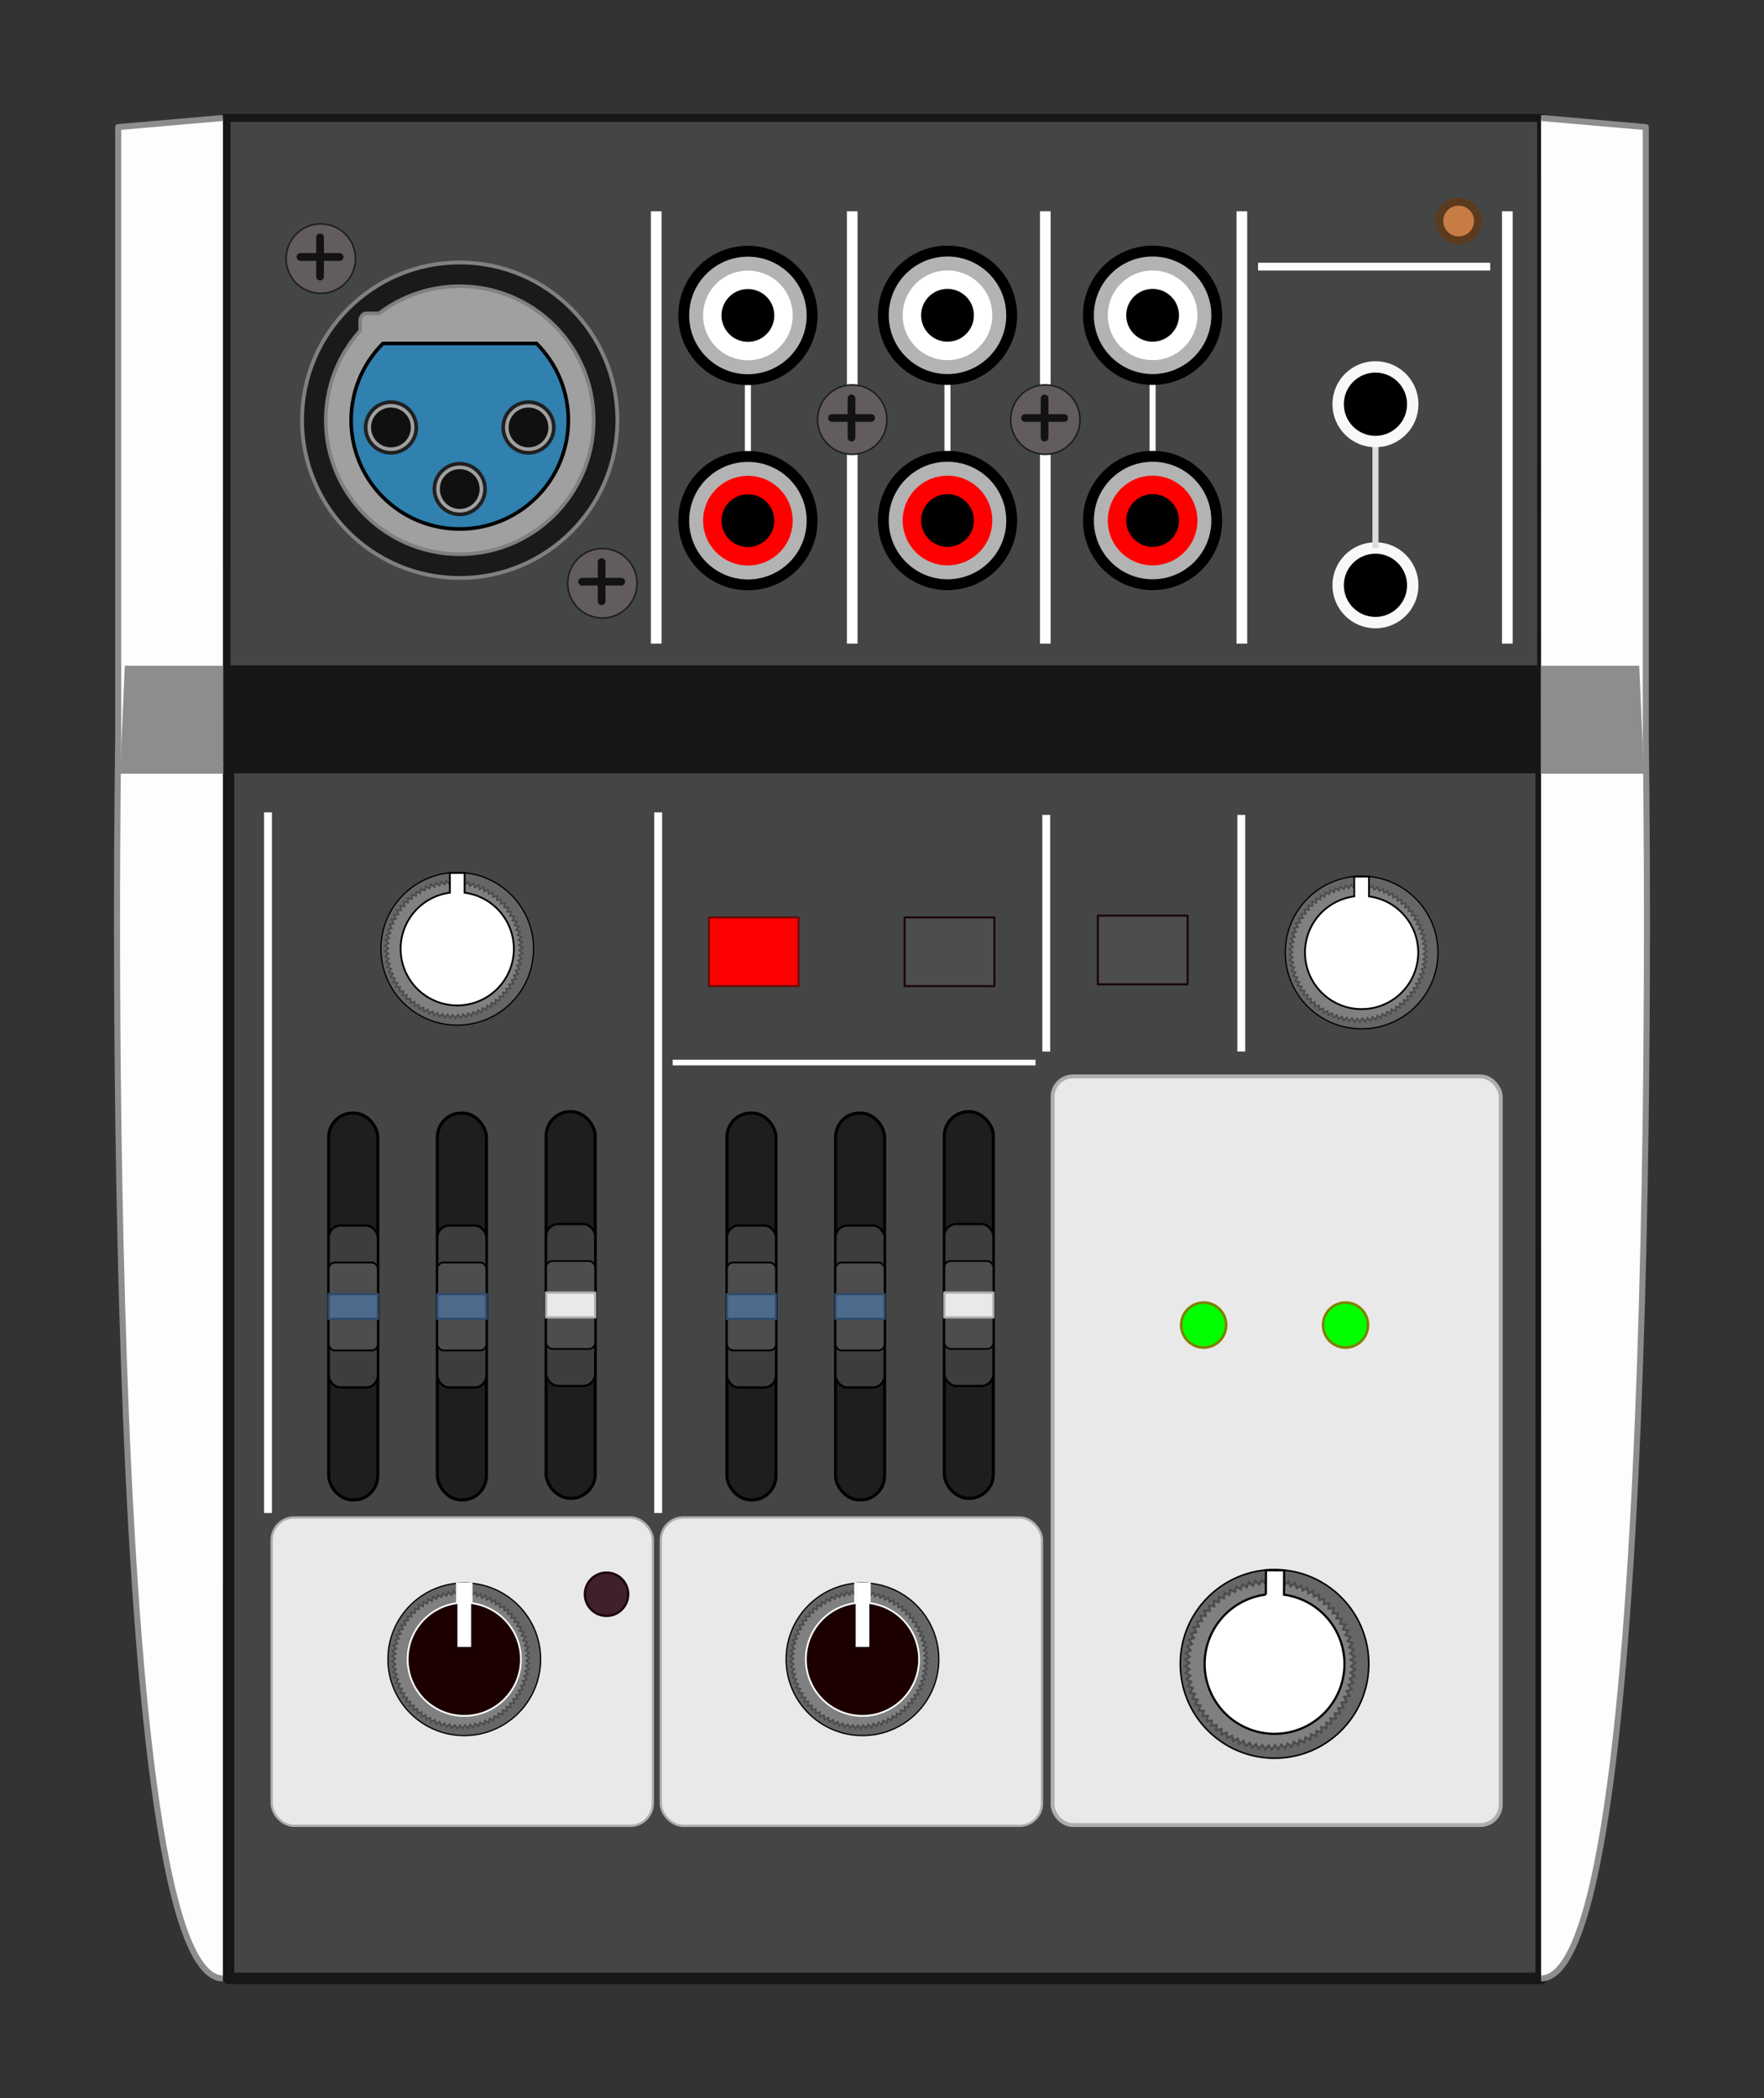 <?xml version="1.0" encoding="UTF-8" standalone="no"?>
<!-- Created with Inkscape (http://www.inkscape.org/) -->

<svg
   width="77.361mm"
   height="91.975mm"
   viewBox="0 0 77.361 91.975"
   version="1.1"
   id="svg5"
   xml:space="preserve"
   inkscape:version="1.1.2 (b8e25be8, 2022-02-05)"
   sodipodi:docname="behringer 302usb draft.svg"
   xmlns:inkscape="http://www.inkscape.org/namespaces/inkscape"
   xmlns:sodipodi="http://sodipodi.sourceforge.net/DTD/sodipodi-0.dtd"
   xmlns:xlink="http://www.w3.org/1999/xlink"
   xmlns="http://www.w3.org/2000/svg"
   xmlns:svg="http://www.w3.org/2000/svg"><rect x="0" y="0" width="77.361" height="91.975" fill="#333333" stroke="none"/><sodipodi:namedview
     id="namedview7"
     pagecolor="#ffffff"
     bordercolor="#000000"
     borderopacity="0.25"
     inkscape:showpageshadow="2"
     inkscape:pageopacity="0.0"
     inkscape:pagecheckerboard="0"
     inkscape:deskcolor="#d1d1d1"
     inkscape:document-units="mm"
     showgrid="false"
     inkscape:zoom="1.4988989"
     inkscape:cx="169.78401"
     inkscape:cy="151.23653"
     inkscape:window-width="1280"
     inkscape:window-height="934"
     inkscape:window-x="0"
     inkscape:window-y="23"
     inkscape:window-maximized="0"
     inkscape:current-layer="layer1"
     inkscape:pageshadow="2"
     inkscape:snap-object-midpoints="true"
     inkscape:snap-midpoints="true"
     inkscape:snap-smooth-nodes="true"
     inkscape:snap-intersection-paths="true"
     inkscape:object-paths="true"
     inkscape:object-nodes="true"
     inkscape:snap-nodes="true"
     inkscape:snap-others="true"
     inkscape:snap-center="true"
     inkscape:snap-bbox="true"
     inkscape:snap-global="true"
     inkscape:snap-bbox-midpoints="false"
     inkscape:bbox-paths="false"
     inkscape:bbox-nodes="false"
     inkscape:snap-bbox-edge-midpoints="false"
     objecttolerance="13.5"
     fit-margin-top="5"
     fit-margin-left="5"
     fit-margin-right="5"
     fit-margin-bottom="5"
     lock-margins="true"
     inkscape:rotation="1" /><defs
     id="defs2"><linearGradient
       inkscape:collect="always"
       id="linearGradient10431"><stop
         style="stop-color:#444645;stop-opacity:1;"
         offset="0"
         id="stop10427" /><stop
         style="stop-color:#444645;stop-opacity:0;"
         offset="1"
         id="stop10429" /></linearGradient><pattern
       inkscape:collect="always"
       xlink:href="#Checkerboard"
       id="pattern10379"
       patternTransform="matrix(37.795,0,0,37.795,-165.707,-616.748)" /><pattern
       inkscape:collect="always"
       patternUnits="userSpaceOnUse"
       width="2"
       height="2"
       patternTransform="translate(0,0) scale(10,10)"
       id="Checkerboard"
       inkscape:stockid="Checkerboard"
       inkscape:isstock="true"><rect
         style="fill:black;stroke:none"
         x="0"
         y="0"
         width="1"
         height="1"
         id="rect9298" /><rect
         style="fill:black;stroke:none"
         x="1"
         y="1"
         width="1"
         height="1"
         id="rect9300" /></pattern><linearGradient
       id="linearGradient10271"
       inkscape:swatch="gradient"><stop
         style="stop-color:#444645;stop-opacity:1;"
         offset="0"
         id="stop10267" /><stop
         style="stop-color:#444645;stop-opacity:0;"
         offset="1"
         id="stop10269" /></linearGradient><linearGradient
       id="linearGradient10221"
       inkscape:swatch="gradient"><stop
         style="stop-color:#171717;stop-opacity:1;"
         offset="0"
         id="stop10217" /><stop
         style="stop-color:#171717;stop-opacity:0;"
         offset="1"
         id="stop10219" /></linearGradient><marker
       id="ExperimentalArrow"
       refX="5"
       refY="3"
       orient="auto-start-reverse"
       inkscape:stockid="ExperimentalArrow"
       inkscape:isstock="true"><path
         style="fill:context-stroke"
         d="M 10,3 0,6 V 0 Z"
         id="path4416" /></marker><rect
       x="422.524"
       y="415.731"
       width="80.837"
       height="52.75"
       id="rect94390" /><marker
       style="overflow:visible"
       id="Arrow1Mend"
       refX="0"
       refY="0"
       orient="auto"
       inkscape:stockid="Arrow1Mend"
       inkscape:isstock="true"><path
         transform="matrix(-0.4,0,0,-0.4,-4,0)"
         style="fill:context-stroke;fill-rule:evenodd;stroke:context-stroke;stroke-width:1pt"
         d="M 0,0 5,-5 -12.5,0 5,5 Z"
         id="path4172" /></marker><linearGradient
       id="linearGradient4015"
       inkscape:swatch="gradient"><stop
         style="stop-color:#000000;stop-opacity:1;"
         offset="0"
         id="stop4011" /><stop
         style="stop-color:#000000;stop-opacity:0;"
         offset="1"
         id="stop4013" /></linearGradient><marker
       style="overflow:visible"
       id="Arrow1Mend-3"
       refX="0"
       refY="0"
       orient="auto"
       inkscape:stockid="Arrow1Mend"
       inkscape:isstock="true"><path
         transform="matrix(-0.4,0,0,-0.4,-4,0)"
         style="fill:context-stroke;fill-rule:evenodd;stroke:context-stroke;stroke-width:1pt"
         d="M 0,0 5,-5 -12.5,0 5,5 Z"
         id="path4172-0" /></marker><rect
       x="116.95"
       y="468.75"
       width="233.858"
       height="70.184"
       id="rect11906-7" /><marker
       style="overflow:visible"
       id="Arrow1Mend-2"
       refX="0"
       refY="0"
       orient="auto"
       inkscape:stockid="Arrow1Mend"
       inkscape:isstock="true"><path
         transform="matrix(-0.4,0,0,-0.4,-4,0)"
         style="fill:context-stroke;fill-rule:evenodd;stroke:context-stroke;stroke-width:1pt"
         d="M 0,0 5,-5 -12.5,0 5,5 Z"
         id="path4172-9" /></marker><rect
       x="116.95"
       y="468.75"
       width="235.816"
       height="65.291"
       id="rect11906-4" /><marker
       style="overflow:visible"
       id="Arrow1Mend-1"
       refX="0"
       refY="0"
       orient="auto"
       inkscape:stockid="Arrow1Mend"
       inkscape:isstock="true"><path
         transform="matrix(-0.4,0,0,-0.4,-4,0)"
         style="fill:context-stroke;fill-rule:evenodd;stroke:context-stroke;stroke-width:1pt"
         d="M 0,0 5,-5 -12.5,0 5,5 Z"
         id="path4172-5" /></marker><rect
       x="116.95"
       y="468.75"
       width="238.751"
       height="55.505"
       id="rect11906-3" /><marker
       style="overflow:visible"
       id="Arrow1Mend-0"
       refX="0"
       refY="0"
       orient="auto"
       inkscape:stockid="Arrow1Mend"
       inkscape:isstock="true"><path
         transform="matrix(-0.4,0,0,-0.4,-4,0)"
         style="fill:context-stroke;fill-rule:evenodd;stroke:context-stroke;stroke-width:1pt"
         d="M 0,0 5,-5 -12.5,0 5,5 Z"
         id="path4172-4" /></marker><rect
       x="116.95"
       y="468.75"
       width="233.858"
       height="70.184"
       id="rect11906-7-8" /><rect
       x="116.95"
       y="468.75"
       width="238.751"
       height="55.505"
       id="rect11906-3-6" /><marker
       style="overflow:visible"
       id="Arrow1Mend-0-9"
       refX="0"
       refY="0"
       orient="auto"
       inkscape:stockid="Arrow1Mend"
       inkscape:isstock="true"><path
         transform="matrix(-0.4,0,0,-0.4,-4,0)"
         style="fill:context-stroke;fill-rule:evenodd;stroke:context-stroke;stroke-width:1pt"
         d="M 0,0 5,-5 -12.5,0 5,5 Z"
         id="path4172-4-0" /></marker><rect
       x="116.95"
       y="468.75"
       width="238.751"
       height="55.505"
       id="rect11906-3-6-5" /><rect
       x="422.524"
       y="415.731"
       width="114.122"
       height="51.58"
       id="rect94390-3" /><marker
       style="overflow:visible"
       id="Arrow1Mend-1-9"
       refX="0"
       refY="0"
       orient="auto"
       inkscape:stockid="Arrow1Mend"
       inkscape:isstock="true"><path
         transform="matrix(-0.4,0,0,-0.4,-4,0)"
         style="fill:context-stroke;fill-rule:evenodd;stroke:context-stroke;stroke-width:1pt"
         d="M 0,0 5,-5 -12.5,0 5,5 Z"
         id="path4172-5-3" /></marker><rect
       x="116.95"
       y="468.75"
       width="139.702"
       height="49.592"
       id="rect11906-3-2" /><marker
       style="overflow:visible"
       id="Arrow1Mend-1-9-2"
       refX="0"
       refY="0"
       orient="auto"
       inkscape:stockid="Arrow1Mend"
       inkscape:isstock="true"><path
         transform="matrix(-0.4,0,0,-0.4,-4,0)"
         style="fill:context-stroke;fill-rule:evenodd;stroke:context-stroke;stroke-width:1pt"
         d="M 0,0 5,-5 -12.5,0 5,5 Z"
         id="path4172-5-3-1" /></marker><rect
       x="116.95"
       y="468.75"
       width="139.702"
       height="49.592"
       id="rect11906-3-2-7" /><marker
       style="overflow:visible"
       id="Arrow1Mend-1-9-7"
       refX="0"
       refY="0"
       orient="auto"
       inkscape:stockid="Arrow1Mend"
       inkscape:isstock="true"><path
         transform="matrix(-0.4,0,0,-0.4,-4,0)"
         style="fill:context-stroke;fill-rule:evenodd;stroke:context-stroke;stroke-width:1pt"
         d="M 0,0 5,-5 -12.5,0 5,5 Z"
         id="path4172-5-3-6" /></marker><rect
       x="116.95"
       y="468.75"
       width="122.728"
       height="50.749"
       id="rect11906-3-2-5" /><rect
       x="116.95"
       y="468.75"
       width="159.377"
       height="49.592"
       id="rect11906-3-2-5-0" /><marker
       style="overflow:visible"
       id="Arrow1Mend-1-9-7-8"
       refX="0"
       refY="0"
       orient="auto"
       inkscape:stockid="Arrow1Mend"
       inkscape:isstock="true"><path
         transform="matrix(-0.4,0,0,-0.4,-4,0)"
         style="fill:context-stroke;fill-rule:evenodd;stroke:context-stroke;stroke-width:1pt"
         d="M 0,0 5,-5 -12.5,0 5,5 Z"
         id="path4172-5-3-6-2" /></marker><pattern
       patternUnits="userSpaceOnUse"
       width="219.581"
       height="14.047"
       patternTransform="translate(204.249,295.102)"
       id="pattern10376"><rect
         style="fill:url(#pattern10379);fill-opacity:1;stroke:#171717;stroke-width:1.177;stroke-linejoin:round;stroke-miterlimit:4;stroke-dasharray:none;stroke-opacity:1;paint-order:markers fill stroke"
         id="rect8159"
         width="218.404"
         height="12.87"
         x="0.589"
         y="0.589" /></pattern><radialGradient
       inkscape:collect="always"
       xlink:href="#linearGradient10431"
       id="radialGradient10437"
       cx="314.039"
       cy="302.125"
       fx="314.039"
       fy="302.125"
       r="109.79"
       gradientTransform="matrix(1,0,0,0.064,0,282.798)"
       gradientUnits="userSpaceOnUse" /></defs><g
     inkscape:label="Layer 1"
     inkscape:groupmode="layer"
     id="layer1"
     transform="translate(-34.174,-133.676)"><rect
       style="fill:#444645;fill-opacity:1;stroke:#171717;stroke-width:0.341;stroke-linejoin:miter;stroke-miterlimit:4;stroke-dasharray:none;stroke-opacity:1;paint-order:markers fill stroke"
       id="rect3972"
       width="57.644"
       height="24.164"
       x="44.113"
       y="138.847"
       ry="0" /><rect
       style="fill:#444645;fill-opacity:1;stroke:#171717;stroke-width:0.505;stroke-linejoin:round;stroke-miterlimit:4;stroke-dasharray:none;stroke-opacity:1;paint-order:markers fill stroke"
       id="rect3972-9"
       width="57.567"
       height="53.076"
       x="44.195"
       y="167.323"
       ry="0" /><rect
       style="fill:#e9e9e9;fill-opacity:1;stroke:#aeaeae;stroke-width:0.1;stroke-linecap:butt;stroke-linejoin:round;stroke-miterlimit:4;stroke-dasharray:none;stroke-dashoffset:0;stroke-opacity:1;paint-order:markers fill stroke"
       id="rect167615"
       width="16.718"
       height="13.519"
       x="46.087"
       y="200.194"
       ry="0.988" /><rect
       style="fill:#e9e9e9;fill-opacity:1;stroke:#aeaeae;stroke-width:0.1;stroke-linecap:butt;stroke-linejoin:round;stroke-miterlimit:4;stroke-dasharray:none;stroke-dashoffset:0;stroke-opacity:1;paint-order:markers fill stroke"
       id="rect167615-5"
       width="16.718"
       height="13.519"
       x="63.153"
       y="200.194"
       ry="0.988" /><rect
       style="fill:#e9e9e9;fill-opacity:1;stroke:#aeaeae;stroke-width:0.17;stroke-linecap:butt;stroke-linejoin:round;stroke-miterlimit:4;stroke-dasharray:none;stroke-dashoffset:0;stroke-opacity:1;paint-order:markers fill stroke"
       id="rect167615-5-6"
       width="19.655"
       height="32.818"
       x="80.335"
       y="180.86"
       ry="0.897" /><g
       id="g705"
       transform="matrix(0.2,0,0,0.2,38.136,141.522)"><circle
         id="path13294"
         style="fill:#1a1a1a;fill-opacity:1;stroke:#808080;stroke-width:0.843;stroke-linecap:round;stroke-linejoin:round;stroke-miterlimit:4;stroke-dasharray:none;stroke-opacity:1"
         cx="81"
         cy="52.875"
         r="34.578" /><path
         id="path10360"
         d="m 81,23.506 c 16.212,0 29.369,13.157 29.369,29.369 0,16.212 -13.157,29.369 -29.369,29.369 -16.212,0 -29.369,-13.157 -29.369,-29.369 0,-7.543 2.862,-14.418 7.541,-19.621 V 31.072 c 0,-0.888 0.615,-1.612 1.364,-1.612 h 2.753 C 68.216,25.724 74.345,23.506 81,23.506 Z"
         style="fill:#a0a0a0;fill-opacity:1;stroke:#808080;stroke-width:0.794;stroke-linecap:round;stroke-linejoin:round;stroke-miterlimit:4;stroke-dasharray:none;stroke-opacity:1" /><path
         sodipodi:nodetypes="csscc"
         id="path4356"
         d="m 64.158,36.057 c -9.295,9.295 -9.295,24.39 0,33.685 9.295,9.295 24.39,9.295 33.685,0 9.295,-9.295 9.295,-24.39 0,-33.685 z"
         style="fill:#3080b0;fill-opacity:1;stroke:#000000;stroke-width:0.794;stroke-linecap:round;stroke-linejoin:round;stroke-miterlimit:4;stroke-dasharray:none;stroke-opacity:1" /><circle
         style="fill:#000000;fill-opacity:1;stroke:#202020;stroke-width:0.794;stroke-linecap:round;stroke-linejoin:round;stroke-miterlimit:4;stroke-dasharray:none;stroke-opacity:1"
         id="path4358"
         cx="65.919"
         cy="54.463"
         r="5.556" /><circle
         id="path6313"
         style="fill:#000000;fill-opacity:1;stroke:#202020;stroke-width:0.794;stroke-linecap:round;stroke-linejoin:round;stroke-miterlimit:4;stroke-dasharray:none;stroke-opacity:1"
         cx="96.081"
         cy="54.463"
         r="5.556" /><circle
         id="path6315"
         style="fill:#000000;fill-opacity:1;stroke:#202020;stroke-width:0.794;stroke-linecap:round;stroke-linejoin:round;stroke-miterlimit:4;stroke-dasharray:none;stroke-opacity:1"
         cx="81"
         cy="67.956"
         r="5.556" /><circle
         style="fill:#101010;fill-opacity:1;stroke:#a0a0a0;stroke-width:0.794;stroke-linecap:round;stroke-linejoin:round;stroke-miterlimit:4;stroke-dasharray:none;stroke-opacity:1"
         id="path29807"
         cx="65.919"
         cy="54.463"
         r="4.762" /><circle
         id="path34656"
         style="fill:#101010;fill-opacity:1;stroke:#a0a0a0;stroke-width:0.794;stroke-linecap:round;stroke-linejoin:round;stroke-miterlimit:4;stroke-dasharray:none;stroke-opacity:1"
         cx="96.081"
         cy="54.463"
         r="4.762" /><circle
         style="fill:#101010;fill-opacity:1;stroke:#a0a0a0;stroke-width:0.794;stroke-linecap:round;stroke-linejoin:round;stroke-miterlimit:4;stroke-dasharray:none;stroke-opacity:1"
         id="path34658"
         cx="81"
         cy="67.956"
         r="4.762" /></g><path
       style="fill:none;stroke:#ffffff;stroke-width:0.265px;stroke-linecap:butt;stroke-linejoin:miter;stroke-opacity:1"
       d="m 75.726,150.312 v 3.366"
       id="path26104" /><g
       id="g7259-9-02"
       transform="translate(-50.971,15.385)"><g
         id="g1591-28-4-8"
         transform="translate(10.82,5.429)"><circle
           style="fill:#b3b3b3;stroke:#000000;stroke-width:0.477;stroke-miterlimit:4;stroke-dasharray:none;stroke-opacity:1"
           id="path3351-0-2-8-0-80-70-4"
           cx="115.878"
           cy="126.683"
           r="2.815" /><circle
           style="fill:#000000;stroke:#ffffff;stroke-width:0.809;stroke-miterlimit:4;stroke-dasharray:none;stroke-opacity:1"
           id="path3351-0-2-8-0-8-7-11-4"
           cx="115.878"
           cy="126.683"
           r="1.562" /></g><g
         id="g1595-7-5-8"
         transform="translate(11.235,6.884)"><circle
           style="fill:#b3b3b3;stroke:#000000;stroke-width:0.477;stroke-miterlimit:4;stroke-dasharray:none;stroke-opacity:1"
           id="path3351-0-2-8-0-7-96-2-0"
           cx="115.463"
           cy="134.224"
           r="2.815" /><circle
           style="fill:#000000;stroke:#ff0000;stroke-width:0.809;stroke-miterlimit:4;stroke-dasharray:none;stroke-opacity:1"
           id="path3351-0-2-8-0-8-6-01-2-1"
           cx="115.463"
           cy="134.224"
           r="1.562" /></g></g><path
       style="fill:none;stroke:#ffffff;stroke-width:0.265px;stroke-linecap:butt;stroke-linejoin:miter;stroke-opacity:1"
       d="m 66.973,150.319 v 3.366"
       id="path25843" /><g
       id="g7259-9-02-8"
       transform="translate(-59.724,15.392)"><g
         id="g1591-28-4-8-8"
         transform="translate(10.82,5.429)"><circle
           style="fill:#b3b3b3;stroke:#000000;stroke-width:0.477;stroke-miterlimit:4;stroke-dasharray:none;stroke-opacity:1"
           id="path3351-0-2-8-0-80-70-4-7"
           cx="115.878"
           cy="126.683"
           r="2.815" /><circle
           style="fill:#000000;stroke:#ffffff;stroke-width:0.809;stroke-miterlimit:4;stroke-dasharray:none;stroke-opacity:1"
           id="path3351-0-2-8-0-8-7-11-4-9"
           cx="115.878"
           cy="126.683"
           r="1.562" /></g><g
         id="g1595-7-5-8-4"
         transform="translate(11.235,6.884)"><circle
           style="fill:#b3b3b3;stroke:#000000;stroke-width:0.477;stroke-miterlimit:4;stroke-dasharray:none;stroke-opacity:1"
           id="path3351-0-2-8-0-7-96-2-0-1"
           cx="115.463"
           cy="134.224"
           r="2.815" /><circle
           style="fill:#000000;stroke:#ff0000;stroke-width:0.809;stroke-miterlimit:4;stroke-dasharray:none;stroke-opacity:1"
           id="path3351-0-2-8-0-8-6-01-2-1-7"
           cx="115.463"
           cy="134.224"
           r="1.562" /></g></g><path
       style="fill:none;stroke:#ffffff;stroke-width:0.265px;stroke-linecap:butt;stroke-linejoin:miter;stroke-opacity:1"
       d="m 84.722,150.312 v 3.366"
       id="path26104-6" /><g
       id="g7259-9-02-83"
       transform="translate(-41.976,15.385)"><g
         id="g1591-28-4-8-1"
         transform="translate(10.82,5.429)"><circle
           style="fill:#b3b3b3;stroke:#000000;stroke-width:0.477;stroke-miterlimit:4;stroke-dasharray:none;stroke-opacity:1"
           id="path3351-0-2-8-0-80-70-4-2"
           cx="115.878"
           cy="126.683"
           r="2.815" /><circle
           style="fill:#000000;stroke:#ffffff;stroke-width:0.809;stroke-miterlimit:4;stroke-dasharray:none;stroke-opacity:1"
           id="path3351-0-2-8-0-8-7-11-4-7"
           cx="115.878"
           cy="126.683"
           r="1.562" /></g><g
         id="g1595-7-5-8-8"
         transform="translate(11.235,6.884)"><circle
           style="fill:#b3b3b3;stroke:#000000;stroke-width:0.477;stroke-miterlimit:4;stroke-dasharray:none;stroke-opacity:1"
           id="path3351-0-2-8-0-7-96-2-0-8"
           cx="115.463"
           cy="134.224"
           r="2.815" /><circle
           style="fill:#000000;stroke:#ff0000;stroke-width:0.809;stroke-miterlimit:4;stroke-dasharray:none;stroke-opacity:1"
           id="path3351-0-2-8-0-8-6-01-2-1-6"
           cx="115.463"
           cy="134.224"
           r="1.562" /></g></g><g
       id="g6472-5-00-2"
       transform="matrix(0,1,-1,0,198.378,121.453)"><circle
         style="fill:#666666;stroke:#000000;stroke-width:0.056;stroke-miterlimit:4;stroke-dasharray:none;stroke-opacity:1"
         id="path3273-7-3-38-6"
         cx="53.814"
         cy="144.151"
         r="3.347" /><path
         sodipodi:type="star"
         style="fill:#808080;stroke:#4c4c4c;stroke-width:1.512;stroke-miterlimit:4;stroke-dasharray:none;stroke-opacity:1"
         id="path2144-5-3-3-9"
         inkscape:flatsided="false"
         sodipodi:sides="80"
         sodipodi:cx="55.900372"
         sodipodi:cy="351.21246"
         sodipodi:r1="59.202171"
         sodipodi:r2="56.242062"
         sodipodi:arg1="0.99602047"
         sodipodi:arg2="1.0352904"
         inkscape:rounded="0"
         inkscape:randomized="0"
         transform="matrix(0.051,0,0,0.051,50.988,126.393)"
         inkscape:transform-center-y="-1.1481221e-06"
         d="m 88.085,400.902 -3.486,-1.32 -0.512,3.692 -3.372,-1.59 -0.8,3.641 -3.237,-1.85 -1.083,3.567 -3.082,-2.098 -1.36,3.471 -2.907,-2.333 -1.628,3.354 -2.715,-2.554 -1.886,3.216 -2.507,-2.759 -2.132,3.058 -2.282,-2.947 -2.366,2.881 -2.044,-3.117 -2.584,2.687 -1.793,-3.268 -2.787,2.475 -1.531,-3.399 -2.973,2.249 -1.26,-3.508 -3.14,2.009 -0.981,-3.596 -3.288,1.756 -0.696,-3.662 -3.416,1.493 -0.406,-3.706 -3.522,1.22 -0.114,-3.726 -3.607,0.94 0.179,-3.724 -3.67,0.654 0.47,-3.698 -3.71,0.364 0.759,-3.65 -3.727,0.072 1.043,-3.579 -3.721,-0.22 1.32,-3.486 -3.692,-0.512 1.59,-3.372 -3.641,-0.8 1.85,-3.237 -3.567,-1.083 2.098,-3.082 -3.471,-1.36 2.333,-2.907 -3.354,-1.628 2.554,-2.715 -3.216,-1.886 2.759,-2.507 -3.058,-2.132 2.947,-2.282 -2.881,-2.366 3.117,-2.044 -2.687,-2.584 3.268,-1.793 -2.475,-2.787 3.399,-1.531 -2.249,-2.973 3.508,-1.26 -2.009,-3.14 3.596,-0.981 -1.756,-3.288 3.662,-0.696 -1.493,-3.416 3.706,-0.406 -1.22,-3.522 3.726,-0.114 -0.94,-3.607 3.724,0.179 -0.654,-3.67 3.698,0.47 -0.364,-3.71 3.65,0.759 -0.072,-3.727 3.579,1.043 0.22,-3.721 3.486,1.32 0.512,-3.692 3.372,1.59 0.8,-3.641 3.237,1.85 1.083,-3.567 3.082,2.098 1.36,-3.471 2.907,2.333 1.628,-3.354 2.715,2.554 1.886,-3.216 2.507,2.759 2.132,-3.058 2.282,2.947 2.366,-2.881 2.044,3.117 2.584,-2.687 1.793,3.268 2.787,-2.475 1.531,3.399 2.973,-2.249 1.26,3.508 3.14,-2.009 0.981,3.596 3.288,-1.756 0.696,3.662 3.416,-1.493 0.406,3.706 3.522,-1.22 0.114,3.726 3.607,-0.94 -0.179,3.724 3.67,-0.654 -0.47,3.698 3.71,-0.364 -0.759,3.65 3.727,-0.072 -1.043,3.579 3.721,0.22 -1.32,3.486 3.692,0.512 -1.59,3.372 3.641,0.8 -1.85,3.237 3.567,1.083 -2.098,3.082 3.471,1.36 -2.333,2.907 3.354,1.628 -2.554,2.715 3.216,1.886 -2.759,2.507 3.058,2.132 -2.947,2.282 2.881,2.366 -3.117,2.044 2.687,2.584 -3.268,1.793 2.475,2.787 -3.399,1.531 2.249,2.973 -3.508,1.26 2.009,3.14 -3.596,0.981 1.756,3.288 -3.662,0.696 1.493,3.416 -3.706,0.406 1.22,3.522 -3.726,0.114 0.94,3.607 -3.724,-0.179 0.654,3.67 -3.698,-0.47 0.364,3.71 -3.65,-0.759 0.072,3.727 -3.579,-1.043 z" /><path
         id="path2752-0-3-6-0"
         style="fill:#ffffff;fill-opacity:1;stroke:#000000;stroke-width:0.078;stroke-miterlimit:4;stroke-dasharray:none;stroke-opacity:1"
         d="m 53.814,141.668 a 2.483,2.483 0 0 0 -2.458,2.16 h -0.866 v 0.646 h 0.865 a 2.483,2.483 0 0 0 2.458,2.16 2.483,2.483 0 0 0 2.483,-2.483 2.483,2.483 0 0 0 -2.483,-2.483 z" /></g><g
       id="g6472-5-00-2-9"
       transform="matrix(0,1,-1,0,238.039,121.615)"><circle
         style="fill:#666666;stroke:#000000;stroke-width:0.056;stroke-miterlimit:4;stroke-dasharray:none;stroke-opacity:1"
         id="path3273-7-3-38-6-9"
         cx="53.814"
         cy="144.151"
         r="3.347" /><path
         sodipodi:type="star"
         style="fill:#808080;stroke:#4c4c4c;stroke-width:1.512;stroke-miterlimit:4;stroke-dasharray:none;stroke-opacity:1"
         id="path2144-5-3-3-9-9"
         inkscape:flatsided="false"
         sodipodi:sides="80"
         sodipodi:cx="55.900372"
         sodipodi:cy="351.21246"
         sodipodi:r1="59.202171"
         sodipodi:r2="56.242062"
         sodipodi:arg1="0.99602047"
         sodipodi:arg2="1.0352904"
         inkscape:rounded="0"
         inkscape:randomized="0"
         transform="matrix(0.051,0,0,0.051,50.988,126.393)"
         inkscape:transform-center-y="-1.1481221e-06"
         d="m 88.085,400.902 -3.486,-1.32 -0.512,3.692 -3.372,-1.59 -0.8,3.641 -3.237,-1.85 -1.083,3.567 -3.082,-2.098 -1.36,3.471 -2.907,-2.333 -1.628,3.354 -2.715,-2.554 -1.886,3.216 -2.507,-2.759 -2.132,3.058 -2.282,-2.947 -2.366,2.881 -2.044,-3.117 -2.584,2.687 -1.793,-3.268 -2.787,2.475 -1.531,-3.399 -2.973,2.249 -1.26,-3.508 -3.14,2.009 -0.981,-3.596 -3.288,1.756 -0.696,-3.662 -3.416,1.493 -0.406,-3.706 -3.522,1.22 -0.114,-3.726 -3.607,0.94 0.179,-3.724 -3.67,0.654 0.47,-3.698 -3.71,0.364 0.759,-3.65 -3.727,0.072 1.043,-3.579 -3.721,-0.22 1.32,-3.486 -3.692,-0.512 1.59,-3.372 -3.641,-0.8 1.85,-3.237 -3.567,-1.083 2.098,-3.082 -3.471,-1.36 2.333,-2.907 -3.354,-1.628 2.554,-2.715 -3.216,-1.886 2.759,-2.507 -3.058,-2.132 2.947,-2.282 -2.881,-2.366 3.117,-2.044 -2.687,-2.584 3.268,-1.793 -2.475,-2.787 3.399,-1.531 -2.249,-2.973 3.508,-1.26 -2.009,-3.14 3.596,-0.981 -1.756,-3.288 3.662,-0.696 -1.493,-3.416 3.706,-0.406 -1.22,-3.522 3.726,-0.114 -0.94,-3.607 3.724,0.179 -0.654,-3.67 3.698,0.47 -0.364,-3.71 3.65,0.759 -0.072,-3.727 3.579,1.043 0.22,-3.721 3.486,1.32 0.512,-3.692 3.372,1.59 0.8,-3.641 3.237,1.85 1.083,-3.567 3.082,2.098 1.36,-3.471 2.907,2.333 1.628,-3.354 2.715,2.554 1.886,-3.216 2.507,2.759 2.132,-3.058 2.282,2.947 2.366,-2.881 2.044,3.117 2.584,-2.687 1.793,3.268 2.787,-2.475 1.531,3.399 2.973,-2.249 1.26,3.508 3.14,-2.009 0.981,3.596 3.288,-1.756 0.696,3.662 3.416,-1.493 0.406,3.706 3.522,-1.22 0.114,3.726 3.607,-0.94 -0.179,3.724 3.67,-0.654 -0.47,3.698 3.71,-0.364 -0.759,3.65 3.727,-0.072 -1.043,3.579 3.721,0.22 -1.32,3.486 3.692,0.512 -1.59,3.372 3.641,0.8 -1.85,3.237 3.567,1.083 -2.098,3.082 3.471,1.36 -2.333,2.907 3.354,1.628 -2.554,2.715 3.216,1.886 -2.759,2.507 3.058,2.132 -2.947,2.282 2.881,2.366 -3.117,2.044 2.687,2.584 -3.268,1.793 2.475,2.787 -3.399,1.531 2.249,2.973 -3.508,1.26 2.009,3.14 -3.596,0.981 1.756,3.288 -3.662,0.696 1.493,3.416 -3.706,0.406 1.22,3.522 -3.726,0.114 0.94,3.607 -3.724,-0.179 0.654,3.67 -3.698,-0.47 0.364,3.71 -3.65,-0.759 0.072,3.727 -3.579,-1.043 z" /><path
         id="path2752-0-3-6-0-1"
         style="fill:#ffffff;fill-opacity:1;stroke:#000000;stroke-width:0.078;stroke-miterlimit:4;stroke-dasharray:none;stroke-opacity:1"
         d="m 53.814,141.668 a 2.483,2.483 0 0 0 -2.458,2.16 h -0.866 v 0.646 h 0.865 a 2.483,2.483 0 0 0 2.458,2.16 2.483,2.483 0 0 0 2.483,-2.483 2.483,2.483 0 0 0 -2.483,-2.483 z" /></g><g
       id="g6472-5-7-9"
       transform="matrix(-0.007,1.235,-1.235,-0.007,268.473,141.163)"><circle
         style="fill:#666666;stroke:#000000;stroke-width:0.056;stroke-miterlimit:4;stroke-dasharray:none;stroke-opacity:1"
         id="path3273-7-3-10-3"
         cx="53.814"
         cy="144.151"
         r="3.347" /><path
         sodipodi:type="star"
         style="fill:#808080;stroke:#4c4c4c;stroke-width:1.512;stroke-miterlimit:4;stroke-dasharray:none;stroke-opacity:1"
         id="path2144-5-3-6-9"
         inkscape:flatsided="false"
         sodipodi:sides="80"
         sodipodi:cx="55.900372"
         sodipodi:cy="351.21246"
         sodipodi:r1="59.202171"
         sodipodi:r2="56.242062"
         sodipodi:arg1="0.99602047"
         sodipodi:arg2="1.0352904"
         inkscape:rounded="0"
         inkscape:randomized="0"
         transform="matrix(0.051,0,0,0.051,50.988,126.393)"
         inkscape:transform-center-y="-1.1481221e-06"
         d="m 88.085,400.902 -3.486,-1.32 -0.512,3.692 -3.372,-1.59 -0.8,3.641 -3.237,-1.85 -1.083,3.567 -3.082,-2.098 -1.36,3.471 -2.907,-2.333 -1.628,3.354 -2.715,-2.554 -1.886,3.216 -2.507,-2.759 -2.132,3.058 -2.282,-2.947 -2.366,2.881 -2.044,-3.117 -2.584,2.687 -1.793,-3.268 -2.787,2.475 -1.531,-3.399 -2.973,2.249 -1.26,-3.508 -3.14,2.009 -0.981,-3.596 -3.288,1.756 -0.696,-3.662 -3.416,1.493 -0.406,-3.706 -3.522,1.22 -0.114,-3.726 -3.607,0.94 0.179,-3.724 -3.67,0.654 0.47,-3.698 -3.71,0.364 0.759,-3.65 -3.727,0.072 1.043,-3.579 -3.721,-0.22 1.32,-3.486 -3.692,-0.512 1.59,-3.372 -3.641,-0.8 1.85,-3.237 -3.567,-1.083 2.098,-3.082 -3.471,-1.36 2.333,-2.907 -3.354,-1.628 2.554,-2.715 -3.216,-1.886 2.759,-2.507 -3.058,-2.132 2.947,-2.282 -2.881,-2.366 3.117,-2.044 -2.687,-2.584 3.268,-1.793 -2.475,-2.787 3.399,-1.531 -2.249,-2.973 3.508,-1.26 -2.009,-3.14 3.596,-0.981 -1.756,-3.288 3.662,-0.696 -1.493,-3.416 3.706,-0.406 -1.22,-3.522 3.726,-0.114 -0.94,-3.607 3.724,0.179 -0.654,-3.67 3.698,0.47 -0.364,-3.71 3.65,0.759 -0.072,-3.727 3.579,1.043 0.22,-3.721 3.486,1.32 0.512,-3.692 3.372,1.59 0.8,-3.641 3.237,1.85 1.083,-3.567 3.082,2.098 1.36,-3.471 2.907,2.333 1.628,-3.354 2.715,2.554 1.886,-3.216 2.507,2.759 2.132,-3.058 2.282,2.947 2.366,-2.881 2.044,3.117 2.584,-2.687 1.793,3.268 2.787,-2.475 1.531,3.399 2.973,-2.249 1.26,3.508 3.14,-2.009 0.981,3.596 3.288,-1.756 0.696,3.662 3.416,-1.493 0.406,3.706 3.522,-1.22 0.114,3.726 3.607,-0.94 -0.179,3.724 3.67,-0.654 -0.47,3.698 3.71,-0.364 -0.759,3.65 3.727,-0.072 -1.043,3.579 3.721,0.22 -1.32,3.486 3.692,0.512 -1.59,3.372 3.641,0.8 -1.85,3.237 3.567,1.083 -2.098,3.082 3.471,1.36 -2.333,2.907 3.354,1.628 -2.554,2.715 3.216,1.886 -2.759,2.507 3.058,2.132 -2.947,2.282 2.881,2.366 -3.117,2.044 2.687,2.584 -3.268,1.793 2.475,2.787 -3.399,1.531 2.249,2.973 -3.508,1.26 2.009,3.14 -3.596,0.981 1.756,3.288 -3.662,0.696 1.493,3.416 -3.706,0.406 1.22,3.522 -3.726,0.114 0.94,3.607 -3.724,-0.179 0.654,3.67 -3.698,-0.47 0.364,3.71 -3.65,-0.759 0.072,3.727 -3.579,-1.043 z" /><path
         id="path2752-0-3-03-6"
         style="fill:#ffffff;fill-opacity:1;stroke:#000000;stroke-width:0.078;stroke-miterlimit:4;stroke-dasharray:none;stroke-opacity:1"
         d="m 53.814,141.668 a 2.483,2.483 0 0 0 -2.458,2.16 h -0.866 v 0.646 h 0.865 a 2.483,2.483 0 0 0 2.458,2.16 2.483,2.483 0 0 0 2.483,-2.483 2.483,2.483 0 0 0 -2.483,-2.483 z" /></g><g
       id="g156477"><ellipse
         style="fill:#666666;stroke:#000000;stroke-width:0.056;stroke-miterlimit:4;stroke-dasharray:none;stroke-opacity:1"
         id="path3273-7-3-38-6-4"
         cx="206.41"
         cy="-71.998"
         transform="rotate(90)"
         rx="3.347"
         ry="3.348" /><path
         sodipodi:type="star"
         style="fill:#808080;stroke:#4c4c4c;stroke-width:1.512;stroke-miterlimit:4;stroke-dasharray:none;stroke-opacity:1"
         id="path2144-5-3-3-9-4"
         inkscape:flatsided="false"
         sodipodi:sides="80"
         sodipodi:cx="55.900372"
         sodipodi:cy="351.21246"
         sodipodi:r1="59.202171"
         sodipodi:r2="56.242062"
         sodipodi:arg1="0.99602047"
         sodipodi:arg2="1.0352904"
         inkscape:rounded="0"
         inkscape:randomized="0"
         transform="matrix(0,0.051,-0.051,0,89.756,203.584)"
         inkscape:transform-center-y="-1.1481221e-06"
         d="m 88.085,400.902 -3.486,-1.32 -0.512,3.692 -3.372,-1.59 -0.8,3.641 -3.237,-1.85 -1.083,3.567 -3.082,-2.098 -1.36,3.471 -2.907,-2.333 -1.628,3.354 -2.715,-2.554 -1.886,3.216 -2.507,-2.759 -2.132,3.058 -2.282,-2.947 -2.366,2.881 -2.044,-3.117 -2.584,2.687 -1.793,-3.268 -2.787,2.475 -1.531,-3.399 -2.973,2.249 -1.26,-3.508 -3.14,2.009 -0.981,-3.596 -3.288,1.756 -0.696,-3.662 -3.416,1.493 -0.406,-3.706 -3.522,1.22 -0.114,-3.726 -3.607,0.94 0.179,-3.724 -3.67,0.654 0.47,-3.698 -3.71,0.364 0.759,-3.65 -3.727,0.072 1.043,-3.579 -3.721,-0.22 1.32,-3.486 -3.692,-0.512 1.59,-3.372 -3.641,-0.8 1.85,-3.237 -3.567,-1.083 2.098,-3.082 -3.471,-1.36 2.333,-2.907 -3.354,-1.628 2.554,-2.715 -3.216,-1.886 2.759,-2.507 -3.058,-2.132 2.947,-2.282 -2.881,-2.366 3.117,-2.044 -2.687,-2.584 3.268,-1.793 -2.475,-2.787 3.399,-1.531 -2.249,-2.973 3.508,-1.26 -2.009,-3.14 3.596,-0.981 -1.756,-3.288 3.662,-0.696 -1.493,-3.416 3.706,-0.406 -1.22,-3.522 3.726,-0.114 -0.94,-3.607 3.724,0.179 -0.654,-3.67 3.698,0.47 -0.364,-3.71 3.65,0.759 -0.072,-3.727 3.579,1.043 0.22,-3.721 3.486,1.32 0.512,-3.692 3.372,1.59 0.8,-3.641 3.237,1.85 1.083,-3.567 3.082,2.098 1.36,-3.471 2.907,2.333 1.628,-3.354 2.715,2.554 1.886,-3.216 2.507,2.759 2.132,-3.058 2.282,2.947 2.366,-2.881 2.044,3.117 2.584,-2.687 1.793,3.268 2.787,-2.475 1.531,3.399 2.973,-2.249 1.26,3.508 3.14,-2.009 0.981,3.596 3.288,-1.756 0.696,3.662 3.416,-1.493 0.406,3.706 3.522,-1.22 0.114,3.726 3.607,-0.94 -0.179,3.724 3.67,-0.654 -0.47,3.698 3.71,-0.364 -0.759,3.65 3.727,-0.072 -1.043,3.579 3.721,0.22 -1.32,3.486 3.692,0.512 -1.59,3.372 3.641,0.8 -1.85,3.237 3.567,1.083 -2.098,3.082 3.471,1.36 -2.333,2.907 3.354,1.628 -2.554,2.715 3.216,1.886 -2.759,2.507 3.058,2.132 -2.947,2.282 2.881,2.366 -3.117,2.044 2.687,2.584 -3.268,1.793 2.475,2.787 -3.399,1.531 2.249,2.973 -3.508,1.26 2.009,3.14 -3.596,0.981 1.756,3.288 -3.662,0.696 1.493,3.416 -3.706,0.406 1.22,3.522 -3.726,0.114 0.94,3.607 -3.724,-0.179 0.654,3.67 -3.698,-0.47 0.364,3.71 -3.65,-0.759 0.072,3.727 -3.579,-1.043 z" /><path
         id="path2752-0-3-6-0-14"
         style="fill:#1c0000;fill-opacity:1;stroke:#fdfdfd;stroke-width:0.078;stroke-miterlimit:4;stroke-dasharray:none;stroke-opacity:1"
         d="m 74.481,206.41 a 2.483,2.483 0 0 0 -2.16,-2.458 v -0.866 h -0.646 v 0.866 a 2.483,2.483 0 0 0 -2.16,2.458 2.483,2.483 0 0 0 2.483,2.483 2.483,2.483 0 0 0 2.483,-2.483 z" /><rect
         style="fill:#ffffff;fill-opacity:1;stroke:#fdfdfd;stroke-width:0.039;stroke-linecap:butt;stroke-linejoin:miter;stroke-miterlimit:4;stroke-dasharray:none;stroke-dashoffset:0;stroke-opacity:1;paint-order:markers fill stroke"
         id="rect155711"
         width="0.561"
         height="2.766"
         x="71.717"
         y="203.086" /></g><g
       id="g156477-0"
       transform="translate(-17.463)"><ellipse
         style="fill:#666666;stroke:#000000;stroke-width:0.056;stroke-miterlimit:4;stroke-dasharray:none;stroke-opacity:1"
         id="path3273-7-3-38-6-4-2"
         cx="206.41"
         cy="-71.998"
         transform="rotate(90)"
         rx="3.347"
         ry="3.348" /><path
         sodipodi:type="star"
         style="fill:#808080;stroke:#4c4c4c;stroke-width:1.512;stroke-miterlimit:4;stroke-dasharray:none;stroke-opacity:1"
         id="path2144-5-3-3-9-4-5"
         inkscape:flatsided="false"
         sodipodi:sides="80"
         sodipodi:cx="55.900372"
         sodipodi:cy="351.21246"
         sodipodi:r1="59.202171"
         sodipodi:r2="56.242062"
         sodipodi:arg1="0.99602047"
         sodipodi:arg2="1.0352904"
         inkscape:rounded="0"
         inkscape:randomized="0"
         transform="matrix(0,0.051,-0.051,0,89.756,203.584)"
         inkscape:transform-center-y="-1.1481221e-06"
         d="m 88.085,400.902 -3.486,-1.32 -0.512,3.692 -3.372,-1.59 -0.8,3.641 -3.237,-1.85 -1.083,3.567 -3.082,-2.098 -1.36,3.471 -2.907,-2.333 -1.628,3.354 -2.715,-2.554 -1.886,3.216 -2.507,-2.759 -2.132,3.058 -2.282,-2.947 -2.366,2.881 -2.044,-3.117 -2.584,2.687 -1.793,-3.268 -2.787,2.475 -1.531,-3.399 -2.973,2.249 -1.26,-3.508 -3.14,2.009 -0.981,-3.596 -3.288,1.756 -0.696,-3.662 -3.416,1.493 -0.406,-3.706 -3.522,1.22 -0.114,-3.726 -3.607,0.94 0.179,-3.724 -3.67,0.654 0.47,-3.698 -3.71,0.364 0.759,-3.65 -3.727,0.072 1.043,-3.579 -3.721,-0.22 1.32,-3.486 -3.692,-0.512 1.59,-3.372 -3.641,-0.8 1.85,-3.237 -3.567,-1.083 2.098,-3.082 -3.471,-1.36 2.333,-2.907 -3.354,-1.628 2.554,-2.715 -3.216,-1.886 2.759,-2.507 -3.058,-2.132 2.947,-2.282 -2.881,-2.366 3.117,-2.044 -2.687,-2.584 3.268,-1.793 -2.475,-2.787 3.399,-1.531 -2.249,-2.973 3.508,-1.26 -2.009,-3.14 3.596,-0.981 -1.756,-3.288 3.662,-0.696 -1.493,-3.416 3.706,-0.406 -1.22,-3.522 3.726,-0.114 -0.94,-3.607 3.724,0.179 -0.654,-3.67 3.698,0.47 -0.364,-3.71 3.65,0.759 -0.072,-3.727 3.579,1.043 0.22,-3.721 3.486,1.32 0.512,-3.692 3.372,1.59 0.8,-3.641 3.237,1.85 1.083,-3.567 3.082,2.098 1.36,-3.471 2.907,2.333 1.628,-3.354 2.715,2.554 1.886,-3.216 2.507,2.759 2.132,-3.058 2.282,2.947 2.366,-2.881 2.044,3.117 2.584,-2.687 1.793,3.268 2.787,-2.475 1.531,3.399 2.973,-2.249 1.26,3.508 3.14,-2.009 0.981,3.596 3.288,-1.756 0.696,3.662 3.416,-1.493 0.406,3.706 3.522,-1.22 0.114,3.726 3.607,-0.94 -0.179,3.724 3.67,-0.654 -0.47,3.698 3.71,-0.364 -0.759,3.65 3.727,-0.072 -1.043,3.579 3.721,0.22 -1.32,3.486 3.692,0.512 -1.59,3.372 3.641,0.8 -1.85,3.237 3.567,1.083 -2.098,3.082 3.471,1.36 -2.333,2.907 3.354,1.628 -2.554,2.715 3.216,1.886 -2.759,2.507 3.058,2.132 -2.947,2.282 2.881,2.366 -3.117,2.044 2.687,2.584 -3.268,1.793 2.475,2.787 -3.399,1.531 2.249,2.973 -3.508,1.26 2.009,3.14 -3.596,0.981 1.756,3.288 -3.662,0.696 1.493,3.416 -3.706,0.406 1.22,3.522 -3.726,0.114 0.94,3.607 -3.724,-0.179 0.654,3.67 -3.698,-0.47 0.364,3.71 -3.65,-0.759 0.072,3.727 -3.579,-1.043 z" /><path
         id="path2752-0-3-6-0-14-3"
         style="fill:#1c0000;fill-opacity:1;stroke:#fdfdfd;stroke-width:0.078;stroke-miterlimit:4;stroke-dasharray:none;stroke-opacity:1"
         d="m 74.481,206.41 a 2.483,2.483 0 0 0 -2.16,-2.458 v -0.866 h -0.646 v 0.866 a 2.483,2.483 0 0 0 -2.16,2.458 2.483,2.483 0 0 0 2.483,2.483 2.483,2.483 0 0 0 2.483,-2.483 z" /><rect
         style="fill:#ffffff;fill-opacity:1;stroke:#fdfdfd;stroke-width:0.039;stroke-linecap:butt;stroke-linejoin:miter;stroke-miterlimit:4;stroke-dasharray:none;stroke-dashoffset:0;stroke-opacity:1;paint-order:markers fill stroke"
         id="rect155711-5"
         width="0.561"
         height="2.766"
         x="71.717"
         y="203.086" /></g><g
       id="g165681"
       transform="matrix(0.969,0,0,0.989,1.549,1.806)"><rect
         style="fill:#1e1e1e;fill-opacity:1;stroke:#000000;stroke-width:0.139;stroke-linecap:butt;stroke-linejoin:round;stroke-miterlimit:4;stroke-dasharray:none;stroke-dashoffset:0;stroke-opacity:1;paint-order:markers fill stroke"
         id="rect156723"
         width="2.222"
         height="17.146"
         x="48.546"
         y="182.671"
         ry="1.077" /><rect
         style="fill:#3d3d3d;fill-opacity:1;stroke:#000000;stroke-width:0.1;stroke-linecap:butt;stroke-linejoin:round;stroke-miterlimit:4;stroke-dasharray:none;stroke-dashoffset:0;stroke-opacity:1;paint-order:markers fill stroke"
         id="rect156991"
         width="2.222"
         height="7.178"
         x="48.546"
         y="187.656"
         ry="0.536" /><rect
         style="fill:#4d4d4d;fill-opacity:1;stroke:#000000;stroke-width:0.08;stroke-linecap:butt;stroke-linejoin:round;stroke-miterlimit:4;stroke-dasharray:none;stroke-dashoffset:0;stroke-opacity:1;paint-order:markers fill stroke"
         id="rect157543"
         width="2.222"
         height="3.898"
         x="48.546"
         y="189.295"
         ry="0.28" /><rect
         style="fill:#4e6b8d;fill-opacity:1;stroke:#2f4a68;stroke-width:0.1;stroke-linecap:butt;stroke-linejoin:round;stroke-miterlimit:4;stroke-dasharray:none;stroke-dashoffset:0;stroke-opacity:1;paint-order:markers fill stroke"
         id="rect157710"
         width="2.222"
         height="1.101"
         x="48.546"
         y="190.694"
         ry="0" /></g><g
       id="g165681-0"
       transform="matrix(0.969,0,0,0.989,6.312,1.806)"><rect
         style="fill:#1e1e1e;fill-opacity:1;stroke:#000000;stroke-width:0.139;stroke-linecap:butt;stroke-linejoin:round;stroke-miterlimit:4;stroke-dasharray:none;stroke-dashoffset:0;stroke-opacity:1;paint-order:markers fill stroke"
         id="rect156723-3"
         width="2.222"
         height="17.146"
         x="48.546"
         y="182.671"
         ry="1.077" /><rect
         style="fill:#3d3d3d;fill-opacity:1;stroke:#000000;stroke-width:0.1;stroke-linecap:butt;stroke-linejoin:round;stroke-miterlimit:4;stroke-dasharray:none;stroke-dashoffset:0;stroke-opacity:1;paint-order:markers fill stroke"
         id="rect156991-3"
         width="2.222"
         height="7.178"
         x="48.546"
         y="187.656"
         ry="0.536" /><rect
         style="fill:#4d4d4d;fill-opacity:1;stroke:#000000;stroke-width:0.08;stroke-linecap:butt;stroke-linejoin:round;stroke-miterlimit:4;stroke-dasharray:none;stroke-dashoffset:0;stroke-opacity:1;paint-order:markers fill stroke"
         id="rect157543-1"
         width="2.222"
         height="3.898"
         x="48.546"
         y="189.295"
         ry="0.28" /><rect
         style="fill:#4e6b8d;fill-opacity:1;stroke:#2f4a68;stroke-width:0.1;stroke-linecap:butt;stroke-linejoin:round;stroke-miterlimit:4;stroke-dasharray:none;stroke-dashoffset:0;stroke-opacity:1;paint-order:markers fill stroke"
         id="rect157710-3"
         width="2.222"
         height="1.101"
         x="48.546"
         y="190.694"
         ry="0" /></g><g
       id="g167173"><rect
         style="fill:#1e1e1e;fill-opacity:1;stroke:#000000;stroke-width:0.136;stroke-linecap:butt;stroke-linejoin:round;stroke-miterlimit:4;stroke-dasharray:none;stroke-dashoffset:0;stroke-opacity:1;paint-order:markers fill stroke"
         id="rect156723-8"
         width="2.153"
         height="16.952"
         x="58.124"
         y="182.405"
         ry="1.065" /><rect
         style="fill:#3d3d3d;fill-opacity:1;stroke:#000000;stroke-width:0.098;stroke-linecap:butt;stroke-linejoin:round;stroke-miterlimit:4;stroke-dasharray:none;stroke-dashoffset:0;stroke-opacity:1;paint-order:markers fill stroke"
         id="rect156991-2"
         width="2.153"
         height="7.096"
         x="58.124"
         y="187.333"
         ry="0.53" /><rect
         style="fill:#4d4d4d;fill-opacity:1;stroke:#000000;stroke-width:0.078;stroke-linecap:butt;stroke-linejoin:round;stroke-miterlimit:4;stroke-dasharray:none;stroke-dashoffset:0;stroke-opacity:1;paint-order:markers fill stroke"
         id="rect157543-8"
         width="2.153"
         height="3.854"
         x="58.124"
         y="188.954"
         ry="0.277" /><rect
         style="fill:#e9e9e9;fill-opacity:1;stroke:#aeaeae;stroke-width:0.098;stroke-linecap:butt;stroke-linejoin:round;stroke-miterlimit:4;stroke-dasharray:none;stroke-dashoffset:0;stroke-opacity:1;paint-order:markers fill stroke"
         id="rect157710-1"
         width="2.153"
         height="1.089"
         x="58.124"
         y="190.337"
         ry="0" /></g><g
       id="g165681-7"
       transform="matrix(0.969,0,0,0.989,19.012,1.806)"><rect
         style="fill:#1e1e1e;fill-opacity:1;stroke:#000000;stroke-width:0.139;stroke-linecap:butt;stroke-linejoin:round;stroke-miterlimit:4;stroke-dasharray:none;stroke-dashoffset:0;stroke-opacity:1;paint-order:markers fill stroke"
         id="rect156723-5"
         width="2.222"
         height="17.146"
         x="48.546"
         y="182.671"
         ry="1.077" /><rect
         style="fill:#3d3d3d;fill-opacity:1;stroke:#000000;stroke-width:0.1;stroke-linecap:butt;stroke-linejoin:round;stroke-miterlimit:4;stroke-dasharray:none;stroke-dashoffset:0;stroke-opacity:1;paint-order:markers fill stroke"
         id="rect156991-4"
         width="2.222"
         height="7.178"
         x="48.546"
         y="187.656"
         ry="0.536" /><rect
         style="fill:#4d4d4d;fill-opacity:1;stroke:#000000;stroke-width:0.08;stroke-linecap:butt;stroke-linejoin:round;stroke-miterlimit:4;stroke-dasharray:none;stroke-dashoffset:0;stroke-opacity:1;paint-order:markers fill stroke"
         id="rect157543-3"
         width="2.222"
         height="3.898"
         x="48.546"
         y="189.295"
         ry="0.28" /><rect
         style="fill:#4e6b8d;fill-opacity:1;stroke:#2f4a68;stroke-width:0.1;stroke-linecap:butt;stroke-linejoin:round;stroke-miterlimit:4;stroke-dasharray:none;stroke-dashoffset:0;stroke-opacity:1;paint-order:markers fill stroke"
         id="rect157710-6"
         width="2.222"
         height="1.101"
         x="48.546"
         y="190.694"
         ry="0" /></g><g
       id="g165681-0-4"
       transform="matrix(0.969,0,0,0.989,23.774,1.806)"><rect
         style="fill:#1e1e1e;fill-opacity:1;stroke:#000000;stroke-width:0.139;stroke-linecap:butt;stroke-linejoin:round;stroke-miterlimit:4;stroke-dasharray:none;stroke-dashoffset:0;stroke-opacity:1;paint-order:markers fill stroke"
         id="rect156723-3-4"
         width="2.222"
         height="17.146"
         x="48.546"
         y="182.671"
         ry="1.077" /><rect
         style="fill:#3d3d3d;fill-opacity:1;stroke:#000000;stroke-width:0.1;stroke-linecap:butt;stroke-linejoin:round;stroke-miterlimit:4;stroke-dasharray:none;stroke-dashoffset:0;stroke-opacity:1;paint-order:markers fill stroke"
         id="rect156991-3-8"
         width="2.222"
         height="7.178"
         x="48.546"
         y="187.656"
         ry="0.536" /><rect
         style="fill:#4d4d4d;fill-opacity:1;stroke:#000000;stroke-width:0.08;stroke-linecap:butt;stroke-linejoin:round;stroke-miterlimit:4;stroke-dasharray:none;stroke-dashoffset:0;stroke-opacity:1;paint-order:markers fill stroke"
         id="rect157543-1-1"
         width="2.222"
         height="3.898"
         x="48.546"
         y="189.295"
         ry="0.28" /><rect
         style="fill:#4e6b8d;fill-opacity:1;stroke:#2f4a68;stroke-width:0.1;stroke-linecap:butt;stroke-linejoin:round;stroke-miterlimit:4;stroke-dasharray:none;stroke-dashoffset:0;stroke-opacity:1;paint-order:markers fill stroke"
         id="rect157710-3-6"
         width="2.222"
         height="1.101"
         x="48.546"
         y="190.694"
         ry="0" /></g><g
       id="g167173-0"
       transform="translate(17.463)"><rect
         style="fill:#1e1e1e;fill-opacity:1;stroke:#000000;stroke-width:0.136;stroke-linecap:butt;stroke-linejoin:round;stroke-miterlimit:4;stroke-dasharray:none;stroke-dashoffset:0;stroke-opacity:1;paint-order:markers fill stroke"
         id="rect156723-8-2"
         width="2.153"
         height="16.952"
         x="58.124"
         y="182.405"
         ry="1.065" /><rect
         style="fill:#3d3d3d;fill-opacity:1;stroke:#000000;stroke-width:0.098;stroke-linecap:butt;stroke-linejoin:round;stroke-miterlimit:4;stroke-dasharray:none;stroke-dashoffset:0;stroke-opacity:1;paint-order:markers fill stroke"
         id="rect156991-2-2"
         width="2.153"
         height="7.096"
         x="58.124"
         y="187.333"
         ry="0.53" /><rect
         style="fill:#4d4d4d;fill-opacity:1;stroke:#000000;stroke-width:0.078;stroke-linecap:butt;stroke-linejoin:round;stroke-miterlimit:4;stroke-dasharray:none;stroke-dashoffset:0;stroke-opacity:1;paint-order:markers fill stroke"
         id="rect157543-8-4"
         width="2.153"
         height="3.854"
         x="58.124"
         y="188.954"
         ry="0.277" /><rect
         style="fill:#e9e9e9;fill-opacity:1;stroke:#aeaeae;stroke-width:0.098;stroke-linecap:butt;stroke-linejoin:round;stroke-miterlimit:4;stroke-dasharray:none;stroke-dashoffset:0;stroke-opacity:1;paint-order:markers fill stroke"
         id="rect157710-1-9"
         width="2.153"
         height="1.089"
         x="58.124"
         y="190.337"
         ry="0" /></g><circle
       style="fill:#40202b;fill-opacity:1;stroke:#1b030b;stroke-width:0.1;stroke-linecap:butt;stroke-linejoin:round;stroke-miterlimit:4;stroke-dasharray:none;stroke-dashoffset:0;stroke-opacity:1;paint-order:markers fill stroke"
       id="path167741"
       cx="60.774"
       cy="203.561"
       r="0.95" /><rect
       style="fill:#4d4d4d;stroke:#1b030b;stroke-width:0.088;stroke-linejoin:round;paint-order:markers fill stroke"
       id="rect360"
       width="3.935"
       height="3.011"
       x="73.848"
       y="173.892"
       ry="0" /><rect
       style="fill:#4d4d4d;stroke:#1b030b;stroke-width:0.088;stroke-linejoin:round;paint-order:markers fill stroke"
       id="rect360-6"
       width="3.935"
       height="3.011"
       x="82.322"
       y="173.813"
       ry="0" /><rect
       style="fill:#ff0000;stroke:#670b0b;stroke-width:0.088;stroke-linejoin:round;stroke-opacity:1;paint-order:markers fill stroke"
       id="rect360-8"
       width="3.935"
       height="3.011"
       x="65.262"
       y="173.892"
       ry="0" /><circle
       style="fill:#00ff00;stroke:#808000;stroke-width:0.116;stroke-linejoin:round;stroke-opacity:1;paint-order:markers fill stroke"
       id="path1883"
       cx="86.962"
       cy="191.761"
       r="0.986" /><circle
       style="fill:#00ff00;stroke:#808000;stroke-width:0.116;stroke-linejoin:round;stroke-opacity:1;paint-order:markers fill stroke"
       id="path1883-1"
       cx="93.183"
       cy="191.761"
       r="0.986" /><path
       style="fill:none;stroke:#ffffff;stroke-width:0.345;stroke-linecap:butt;stroke-linejoin:miter;stroke-miterlimit:4;stroke-dasharray:none;stroke-opacity:1"
       d="m 45.927,169.287 v 30.712 z"
       id="path2122" /><path
       style="fill:none;stroke:#ffffff;stroke-width:0.345;stroke-linecap:butt;stroke-linejoin:miter;stroke-miterlimit:4;stroke-dasharray:none;stroke-opacity:1"
       d="m 63.039,169.287 v 30.712 z"
       id="path2122-8" /><path
       style="fill:none;stroke:#ffffff;stroke-width:0.345;stroke-linecap:butt;stroke-linejoin:miter;stroke-miterlimit:4;stroke-dasharray:none;stroke-opacity:1"
       d="M 80.058,179.769 V 169.398 Z"
       id="path2122-8-8" /><path
       style="fill:none;stroke:#ffffff;stroke-width:0.345;stroke-linecap:butt;stroke-linejoin:miter;stroke-miterlimit:4;stroke-dasharray:none;stroke-opacity:1"
       d="M 88.611,179.769 V 169.398 Z"
       id="path2122-8-8-2" /><path
       style="fill:none;stroke:#ffffff;stroke-width:0.466;stroke-linecap:butt;stroke-linejoin:miter;stroke-miterlimit:4;stroke-dasharray:none;stroke-opacity:1"
       d="M 88.637,161.889 V 142.939 Z"
       id="path2122-8-8-2-1" /><path
       style="fill:none;stroke:#ffffff;stroke-width:0.466;stroke-linecap:butt;stroke-linejoin:miter;stroke-miterlimit:4;stroke-dasharray:none;stroke-opacity:1"
       d="M 100.279,161.889 V 142.939 Z"
       id="path2122-8-8-2-1-0" /><path
       style="fill:none;stroke:#ffffff;stroke-width:0.342;stroke-linecap:butt;stroke-linejoin:miter;stroke-miterlimit:4;stroke-dasharray:none;stroke-opacity:1"
       d="M 89.347,145.364 H 99.527 Z"
       id="path2122-8-8-2-1-3" /><path
       style="fill:none;stroke:#ffffff;stroke-width:0.466;stroke-linecap:butt;stroke-linejoin:miter;stroke-miterlimit:4;stroke-dasharray:none;stroke-opacity:1"
       d="M 80.016,161.889 V 142.939 Z"
       id="path2122-8-8-2-1-7" /><path
       style="fill:none;stroke:#ffffff;stroke-width:0.466;stroke-linecap:butt;stroke-linejoin:miter;stroke-miterlimit:4;stroke-dasharray:none;stroke-opacity:1"
       d="M 71.549,161.889 V 142.939 Z"
       id="path2122-8-8-2-1-7-7" /><path
       style="fill:none;stroke:#ffffff;stroke-width:0.466;stroke-linecap:butt;stroke-linejoin:miter;stroke-miterlimit:4;stroke-dasharray:none;stroke-opacity:1"
       d="M 62.953,161.889 V 142.939 Z"
       id="path2122-8-8-2-1-7-7-0" /><path
       style="fill:none;stroke:#ffffff;stroke-width:0.248;stroke-linecap:butt;stroke-linejoin:miter;stroke-miterlimit:4;stroke-dasharray:none;stroke-opacity:1"
       d="M 79.587,180.255 H 63.676 Z"
       id="path2122-8-8-0" /><rect
       style="fill:url(#radialGradient10437);fill-opacity:1;stroke:none"
       transform="matrix(0.265,0,0,0.265,-10.198,85.102)"
       width="219.581"
       height="14.047"
       x="204.249"
       y="295.102"
       id="rect10381" /><rect
       style="fill:#171717;fill-opacity:1;stroke:#171717;stroke-width:0.445;stroke-linejoin:miter;stroke-miterlimit:4;stroke-dasharray:none;stroke-opacity:1;paint-order:markers fill stroke"
       id="rect10448"
       width="57.826"
       height="3.544"
       x="44.115"
       y="163.353" /><path
       style="fill:#fdfdfd;fill-opacity:1;stroke:#8d8d8f;stroke-width:0.265px;stroke-linecap:butt;stroke-linejoin:round;stroke-opacity:1"
       d="m 101.757,138.847 4.594,0.4 v 26.873 c 0,0 0.873,54.28 -4.59,54.28"
       id="path10921" /><rect
       style="fill:#8d8d8f;fill-opacity:1;stroke:#8d8d8f;stroke-width:0.345;stroke-linejoin:round;stroke-miterlimit:4;stroke-dasharray:none;stroke-opacity:1;paint-order:markers fill stroke"
       id="rect20223"
       width="0"
       height="1.634"
       x="104.766"
       y="125.029"
       ry="0" /><path
       id="rect18953"
       style="fill:#8d8d8f;stroke:#8d8d8f;stroke-width:0.332;paint-order:markers fill stroke"
       d="m 101.912,163.027 h 3.993 l 0.19,4.398 h -4.184 z"
       sodipodi:nodetypes="ccccc" /><path
       style="fill:#fdfdfd;fill-opacity:1;stroke:#8d8d8f;stroke-width:0.265px;stroke-linecap:butt;stroke-linejoin:round;stroke-opacity:1"
       d="m 43.952,138.847 -4.594,0.4 v 26.873 c 0,0 -0.873,54.28 4.59,54.28"
       id="path10921-0" /><path
       id="rect18953-5"
       style="fill:#8d8d8f;stroke:#8d8d8f;stroke-width:0.332;paint-order:markers fill stroke"
       d="m 43.799,163.027 h -3.993 l -0.19,4.398 h 4.184 z"
       sodipodi:nodetypes="ccccc" /><circle
       style="fill:#c87c45;fill-opacity:1;stroke:#5c3a1e;stroke-width:0.345;stroke-linejoin:miter;stroke-miterlimit:4;stroke-dasharray:none;stroke-opacity:1;paint-order:markers fill stroke"
       id="path21836"
       cx="98.144"
       cy="143.365"
       r="0.847" /><g
       id="g33045"><circle
         style="fill:#625c5d;fill-opacity:1;stroke:#1e1e1e;stroke-width:0.07;stroke-linejoin:miter;stroke-miterlimit:4;stroke-dasharray:none;stroke-opacity:1;paint-order:markers fill stroke"
         id="path26590"
         cx="71.549"
         cy="152.07"
         r="1.522" /><g
         id="g31009"
         style="stroke:#121212;stroke-width:0.6;stroke-linecap:round;stroke-linejoin:round;stroke-miterlimit:4;stroke-dasharray:none;stroke-opacity:1"
         transform="matrix(0.564,0,0,0.564,33.592,66.145)"><path
           style="fill:none;stroke:#121212;stroke-width:0.6;stroke-linecap:round;stroke-linejoin:round;stroke-miterlimit:4;stroke-dasharray:none;stroke-opacity:1"
           d="m 65.722,152.223 h 3.045"
           id="path30921" /><path
           style="fill:none;stroke:#121212;stroke-width:0.6;stroke-linecap:round;stroke-linejoin:round;stroke-miterlimit:4;stroke-dasharray:none;stroke-opacity:1"
           d="m 67.244,150.701 v 3.045"
           id="path30925" /></g></g><g
       id="g33045-6"
       transform="translate(-10.958,7.175)"><circle
         style="fill:#625c5d;fill-opacity:1;stroke:#1e1e1e;stroke-width:0.07;stroke-linejoin:miter;stroke-miterlimit:4;stroke-dasharray:none;stroke-opacity:1;paint-order:markers fill stroke"
         id="path26590-7"
         cx="71.549"
         cy="152.07"
         r="1.522" /><g
         id="g31009-5"
         style="stroke:#121212;stroke-width:0.6;stroke-linecap:round;stroke-linejoin:round;stroke-miterlimit:4;stroke-dasharray:none;stroke-opacity:1"
         transform="matrix(0.564,0,0,0.564,33.592,66.145)"><path
           style="fill:none;stroke:#121212;stroke-width:0.6;stroke-linecap:round;stroke-linejoin:round;stroke-miterlimit:4;stroke-dasharray:none;stroke-opacity:1"
           d="m 65.722,152.223 h 3.045"
           id="path30921-5" /><path
           style="fill:none;stroke:#121212;stroke-width:0.6;stroke-linecap:round;stroke-linejoin:round;stroke-miterlimit:4;stroke-dasharray:none;stroke-opacity:1"
           d="m 67.244,150.701 v 3.045"
           id="path30925-05" /></g></g><g
       id="g33045-6-9"
       transform="translate(-23.307,-7.058)"><circle
         style="fill:#625c5d;fill-opacity:1;stroke:#1e1e1e;stroke-width:0.07;stroke-linejoin:miter;stroke-miterlimit:4;stroke-dasharray:none;stroke-opacity:1;paint-order:markers fill stroke"
         id="path26590-7-9"
         cx="71.549"
         cy="152.07"
         r="1.522" /><g
         id="g31009-5-4"
         style="stroke:#121212;stroke-width:0.6;stroke-linecap:round;stroke-linejoin:round;stroke-miterlimit:4;stroke-dasharray:none;stroke-opacity:1"
         transform="matrix(0.564,0,0,0.564,33.592,66.145)"><path
           style="fill:none;stroke:#121212;stroke-width:0.6;stroke-linecap:round;stroke-linejoin:round;stroke-miterlimit:4;stroke-dasharray:none;stroke-opacity:1"
           d="m 65.722,152.223 h 3.045"
           id="path30921-5-9" /><path
           style="fill:none;stroke:#121212;stroke-width:0.6;stroke-linecap:round;stroke-linejoin:round;stroke-miterlimit:4;stroke-dasharray:none;stroke-opacity:1"
           d="m 67.244,150.701 v 3.045"
           id="path30925-05-1" /></g></g><g
       id="g33051"><circle
         style="fill:#625c5d;fill-opacity:1;stroke:#1e1e1e;stroke-width:0.07;stroke-linejoin:miter;stroke-miterlimit:4;stroke-dasharray:none;stroke-opacity:1;paint-order:markers fill stroke"
         id="path26590-8"
         cx="80.016"
         cy="152.07"
         r="1.522" /><g
         id="g31009-7"
         style="stroke:#121212;stroke-width:0.6;stroke-linecap:round;stroke-linejoin:round;stroke-miterlimit:4;stroke-dasharray:none;stroke-opacity:1"
         transform="matrix(0.564,0,0,0.564,42.059,66.145)"><path
           style="fill:none;stroke:#121212;stroke-width:0.6;stroke-linecap:round;stroke-linejoin:round;stroke-miterlimit:4;stroke-dasharray:none;stroke-opacity:1"
           d="m 65.722,152.223 h 3.045"
           id="path30921-8" /><path
           style="fill:none;stroke:#121212;stroke-width:0.6;stroke-linecap:round;stroke-linejoin:round;stroke-miterlimit:4;stroke-dasharray:none;stroke-opacity:1"
           d="m 67.244,150.701 v 3.045"
           id="path30925-0" /></g></g><circle
       style="fill:#000000;fill-opacity:1;stroke:#f7f9f6;stroke-width:0.5;stroke-linecap:round;stroke-linejoin:round;stroke-miterlimit:4;stroke-dasharray:none;stroke-opacity:1;paint-order:markers fill stroke"
       id="path33221"
       cx="94.495"
       cy="159.333"
       r="1.636" /><path
       style="fill:none;stroke:#dcdcdc;stroke-width:0.265px;stroke-linecap:butt;stroke-linejoin:miter;stroke-opacity:1"
       d="m 94.495,153.031 v 4.666"
       id="path36363" /><circle
       style="fill:#000000;fill-opacity:1;stroke:#f7f9f6;stroke-width:0.5;stroke-linecap:round;stroke-linejoin:round;stroke-miterlimit:4;stroke-dasharray:none;stroke-opacity:1;paint-order:markers fill stroke"
       id="path33221-2"
       cx="94.495"
       cy="151.395"
       r="1.636" /></g></svg>
